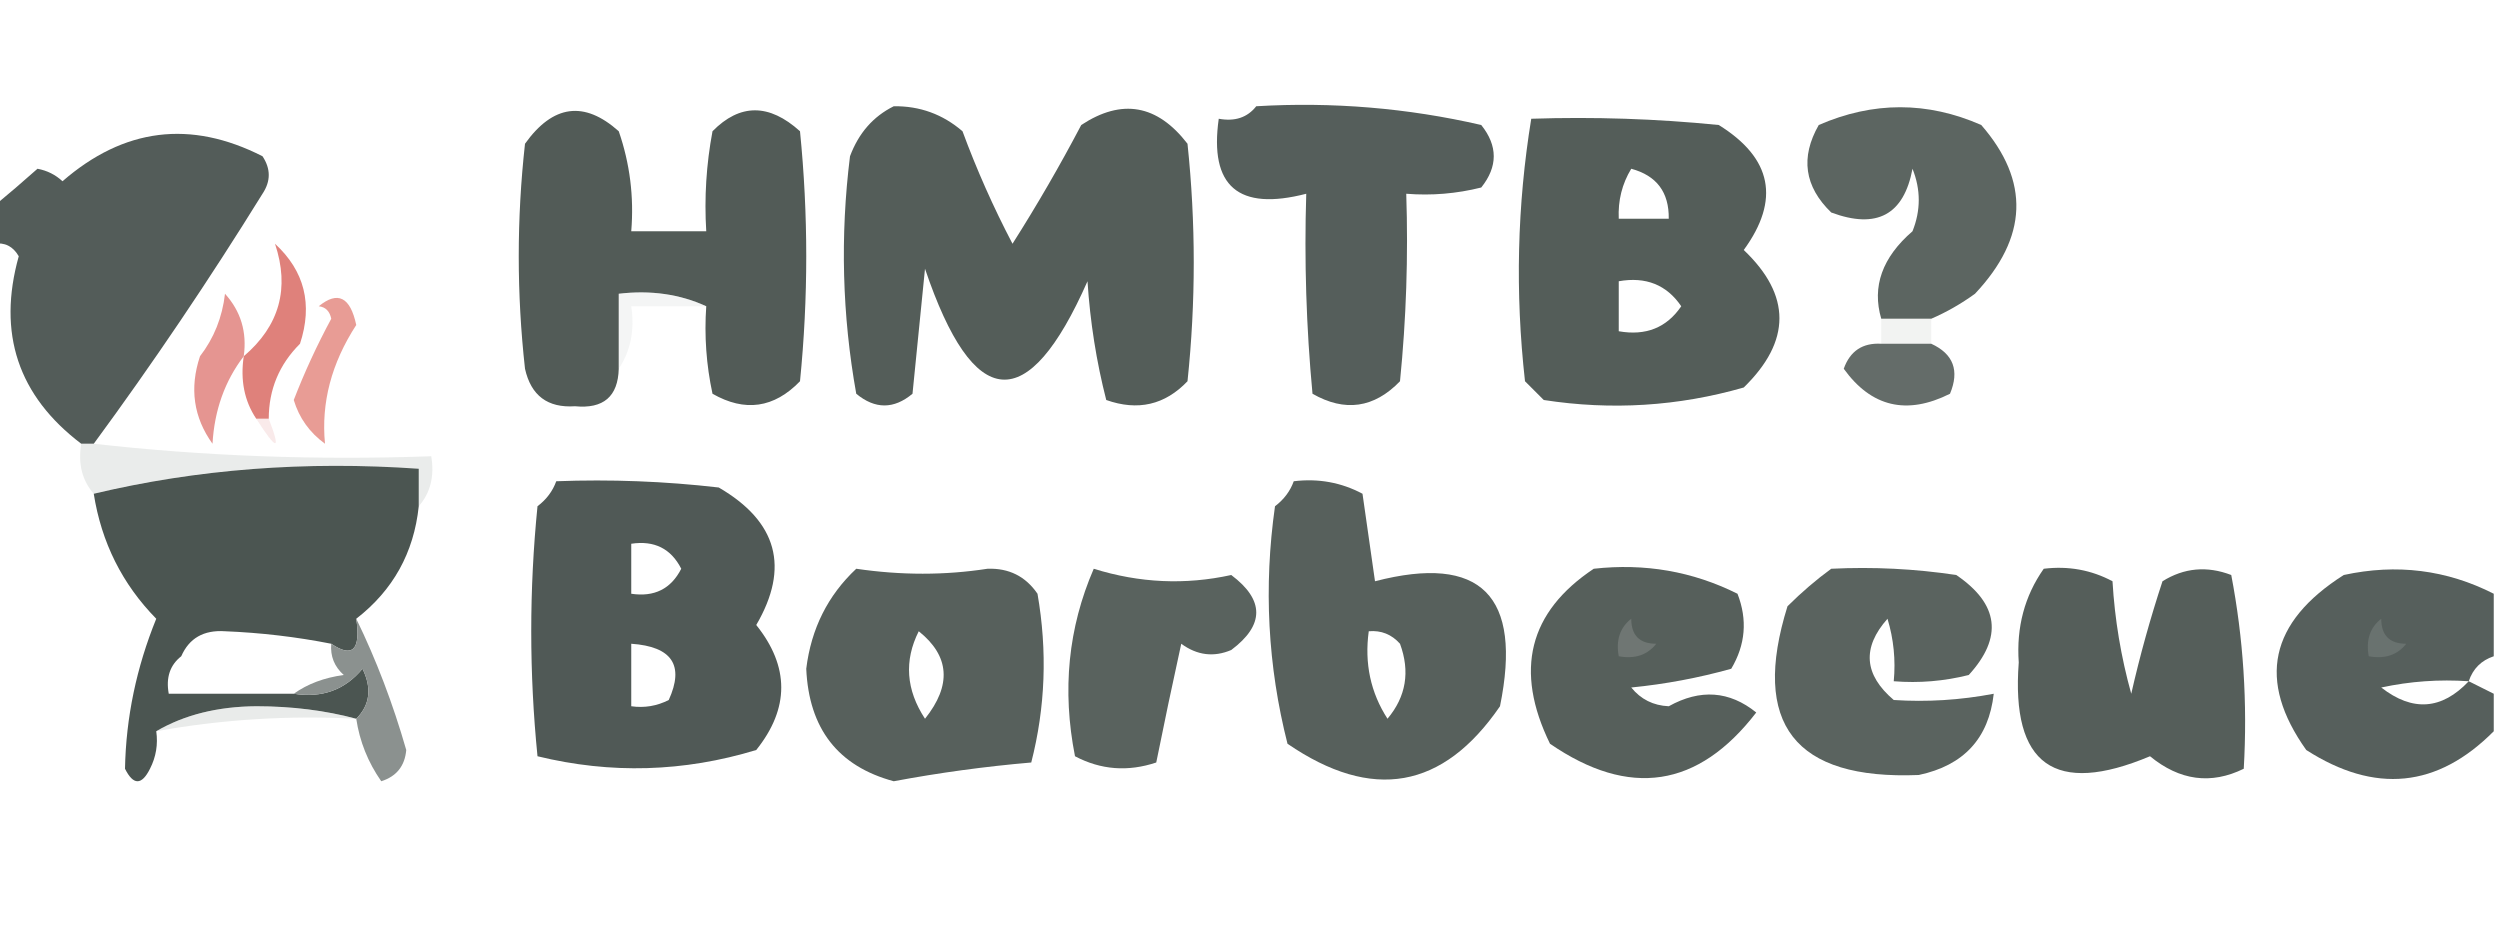 <?xml version="1.0" encoding="UTF-8"?>
<!DOCTYPE svg PUBLIC "-//W3C//DTD SVG 1.1//EN" "http://www.w3.org/Graphics/SVG/1.1/DTD/svg11.dtd">
<svg xmlns="http://www.w3.org/2000/svg" version="1.1" width="200px" height="74px" style="shape-rendering:geometricPrecision; text-rendering:geometricPrecision; image-rendering:optimizeQuality; fill-rule:evenodd; clip-rule:evenodd" xmlns:xlink="http://www.w3.org/1999/xlink">
<g><path style="opacity:0.997" fill="#525b57" d="M 56.5,24.5 C 54.393,23.532 52.059,23.198 49.5,23.5C 49.5,25.5 49.5,27.5 49.5,29.5C 49.441,31.722 48.275,32.722 46,32.5C 43.812,32.646 42.479,31.646 42,29.5C 41.333,23.5 41.333,17.5 42,11.5C 44.239,8.369 46.739,8.036 49.5,10.5C 50.393,13.084 50.726,15.751 50.5,18.5C 52.5,18.5 54.5,18.5 56.5,18.5C 56.336,15.813 56.503,13.146 57,10.5C 59.197,8.269 61.53,8.269 64,10.5C 64.667,17.167 64.667,23.833 64,30.5C 61.925,32.648 59.592,32.982 57,31.5C 56.503,29.19 56.337,26.857 56.5,24.5 Z"/></g>
<g><path style="opacity:0.999" fill="#545d59" d="M 71.5,8.5 C 73.582,8.472 75.416,9.139 77,10.5C 78.139,13.583 79.472,16.583 81,19.5C 82.96,16.415 84.793,13.248 86.5,10C 89.748,7.862 92.581,8.362 95,11.5C 95.667,17.833 95.667,24.167 95,30.5C 93.192,32.396 91.025,32.896 88.5,32C 87.712,28.924 87.212,25.758 87,22.5C 82.222,33.319 77.889,32.986 74,21.5C 73.667,24.833 73.333,28.167 73,31.5C 71.506,32.747 70.006,32.747 68.5,31.5C 67.374,25.218 67.207,18.885 68,12.5C 68.69,10.65 69.856,9.316 71.5,8.5 Z"/></g>
<g><path style="opacity:0.997" fill="#555e5b" d="M 100.5,8.5 C 106.593,8.139 112.593,8.639 118.5,10C 119.833,11.667 119.833,13.333 118.5,15C 116.527,15.495 114.527,15.662 112.5,15.5C 112.666,20.511 112.499,25.511 112,30.5C 109.925,32.648 107.592,32.982 105,31.5C 104.501,26.177 104.334,20.844 104.5,15.5C 99.069,16.906 96.735,14.906 97.5,9.5C 98.791,9.737 99.791,9.404 100.5,8.5 Z"/></g>
<g><path style="opacity:0.995" fill="#545d59" d="M 122.5,9.5 C 127.511,9.334 132.511,9.501 137.5,10C 141.763,12.647 142.43,15.981 139.5,20C 143.305,23.618 143.305,27.284 139.5,31C 134.254,32.506 128.921,32.839 123.5,32C 123,31.5 122.5,31 122,30.5C 121.205,23.42 121.372,16.42 122.5,9.5 Z M 130.5,13.5 C 132.532,14.048 133.532,15.381 133.5,17.5C 132.167,17.5 130.833,17.5 129.5,17.5C 129.433,16.041 129.766,14.708 130.5,13.5 Z M 129.5,22.5 C 131.665,22.116 133.332,22.783 134.5,24.5C 133.332,26.217 131.665,26.884 129.5,26.5C 129.5,25.167 129.5,23.833 129.5,22.5 Z"/></g>
<g><path style="opacity:0.998" fill="#5c6561" d="M 154.5,25.5 C 153.167,25.5 151.833,25.5 150.5,25.5C 149.744,22.928 150.577,20.595 153,18.5C 153.667,16.833 153.667,15.167 153,13.5C 152.31,17.19 150.143,18.357 146.5,17C 144.352,14.925 144.018,12.592 145.5,10C 149.852,8.105 154.185,8.105 158.5,10C 162.405,14.492 162.239,18.992 158,23.5C 156.887,24.305 155.721,24.972 154.5,25.5 Z"/></g>
<g><path style="opacity:0.999" fill="#535c59" d="M 7.5,35.5 C 7.167,35.5 6.833,35.5 6.5,35.5C 1.444,31.666 -0.222,26.666 1.5,20.5C 1.043,19.703 0.376,19.369 -0.5,19.5C -0.5,18.5 -0.5,17.5 -0.5,16.5C 0.659,15.544 1.826,14.544 3,13.5C 3.772,13.645 4.439,13.978 5,14.5C 9.911,10.236 15.244,9.569 21,12.5C 21.667,13.5 21.667,14.5 21,15.5C 16.724,22.405 12.225,29.072 7.5,35.5 Z"/></g>
<g><path style="opacity:0.941" fill="#dd7973" d="M 21.5,33.5 C 21.167,33.5 20.833,33.5 20.5,33.5C 19.549,32.081 19.215,30.415 19.5,28.5C 22.358,26.067 23.192,23.067 22,19.5C 24.368,21.684 25.035,24.351 24,27.5C 22.337,29.158 21.504,31.158 21.5,33.5 Z"/></g>
<g><path style="opacity:0.259" fill="#d6d9d8" d="M 56.5,24.5 C 54.5,24.5 52.5,24.5 50.5,24.5C 50.785,26.415 50.451,28.081 49.5,29.5C 49.5,27.5 49.5,25.5 49.5,23.5C 52.059,23.198 54.393,23.532 56.5,24.5 Z"/></g>
<g><path style="opacity:0.231" fill="#c9ccca" d="M 150.5,25.5 C 151.833,25.5 153.167,25.5 154.5,25.5C 154.5,26.167 154.5,26.833 154.5,27.5C 153.167,27.5 151.833,27.5 150.5,27.5C 150.5,26.833 150.5,26.167 150.5,25.5 Z"/></g>
<g><path style="opacity:0.992" fill="#636b68" d="M 150.5,27.5 C 151.833,27.5 153.167,27.5 154.5,27.5C 156.273,28.314 156.773,29.648 156,31.5C 152.543,33.232 149.709,32.566 147.5,29.5C 148.005,28.081 149.005,27.415 150.5,27.5 Z"/></g>
<g><path style="opacity:0.929" fill="#e38d89" d="M 19.5,28.5 C 17.989,30.476 17.156,32.809 17,35.5C 15.482,33.386 15.149,31.053 16,28.5C 17.117,27.051 17.784,25.384 18,23.5C 19.269,24.905 19.769,26.571 19.5,28.5 Z"/></g>
<g><path style="opacity:0.886" fill="#e58f88" d="M 25.5,24.5 C 27.023,23.254 28.023,23.754 28.5,26C 26.515,29.055 25.682,32.222 26,35.5C 24.764,34.601 23.93,33.434 23.5,32C 24.363,29.773 25.363,27.607 26.5,25.5C 26.376,24.893 26.043,24.56 25.5,24.5 Z"/></g>
<g><path style="opacity:0.349" fill="#efc3c3" d="M 20.5,33.5 C 20.833,33.5 21.167,33.5 21.5,33.5C 22.504,36.105 22.17,36.105 20.5,33.5 Z"/></g>
<g><path style="opacity:0.332" fill="#c0c4c2" d="M 6.5,35.5 C 6.833,35.5 7.167,35.5 7.5,35.5C 16.318,36.493 25.318,36.827 34.5,36.5C 34.768,38.099 34.434,39.432 33.5,40.5C 33.5,39.5 33.5,38.5 33.5,37.5C 24.436,36.864 15.769,37.53 7.5,39.5C 6.566,38.432 6.232,37.099 6.5,35.5 Z"/></g>
<g><path style="opacity:0.996" fill="#4b5551" d="M 33.5,40.5 C 33.109,44.221 31.442,47.221 28.5,49.5C 28.869,51.993 28.203,52.66 26.5,51.5C 23.714,50.95 20.881,50.617 18,50.5C 16.301,50.387 15.134,51.053 14.5,52.5C 13.596,53.209 13.263,54.209 13.5,55.5C 15.833,55.5 18.167,55.5 20.5,55.5C 21.5,55.5 22.5,55.5 23.5,55.5C 25.766,55.859 27.599,55.192 29,53.5C 29.765,55.066 29.598,56.399 28.5,57.5C 26.022,56.836 23.355,56.502 20.5,56.5C 17.41,56.522 14.743,57.188 12.5,58.5C 12.649,59.552 12.483,60.552 12,61.5C 11.333,62.833 10.667,62.833 10,61.5C 10.078,57.408 10.912,53.408 12.5,49.5C 9.78,46.726 8.113,43.393 7.5,39.5C 15.769,37.53 24.436,36.864 33.5,37.5C 33.5,38.5 33.5,39.5 33.5,40.5 Z"/></g>
<g><path style="opacity:0.998" fill="#505956" d="M 44.5,38.5 C 48.846,38.334 53.179,38.501 57.5,39C 62.19,41.729 63.19,45.396 60.5,50C 63.167,53.333 63.167,56.667 60.5,60C 54.698,61.765 48.864,61.932 43,60.5C 42.333,53.833 42.333,47.167 43,40.5C 43.717,39.956 44.217,39.289 44.5,38.5 Z M 50.5,43.5 C 52.346,43.222 53.68,43.889 54.5,45.5C 53.68,47.111 52.346,47.778 50.5,47.5C 50.5,46.167 50.5,44.833 50.5,43.5 Z M 50.5,51.5 C 53.764,51.726 54.764,53.226 53.5,56C 52.552,56.483 51.552,56.65 50.5,56.5C 50.5,54.833 50.5,53.167 50.5,51.5 Z"/></g>
<g><path style="opacity:0.998" fill="#57605c" d="M 103.5,38.5 C 105.467,38.261 107.301,38.594 109,39.5C 109.333,41.833 109.667,44.167 110,46.5C 118.473,44.305 121.807,47.638 120,56.5C 115.442,63.143 109.776,64.143 103,59.5C 101.419,53.277 101.085,46.944 102,40.5C 102.717,39.956 103.217,39.289 103.5,38.5 Z M 109.5,50.5 C 110.496,50.414 111.329,50.748 112,51.5C 112.82,53.728 112.487,55.728 111,57.5C 109.648,55.406 109.148,53.073 109.5,50.5 Z"/></g>
<g><path style="opacity:0.999" fill="#57605c" d="M 68.5,45.5 C 72.088,46.029 75.588,46.029 79,45.5C 80.711,45.439 82.044,46.106 83,47.5C 83.799,52.087 83.632,56.587 82.5,61C 78.805,61.318 75.138,61.818 71.5,62.5C 67.045,61.297 64.712,58.297 64.5,53.5C 64.892,50.299 66.226,47.633 68.5,45.5 Z M 73.5,50.5 C 75.978,52.483 76.145,54.816 74,57.5C 72.482,55.187 72.316,52.854 73.5,50.5 Z"/></g>
<g><path style="opacity:0.997" fill="#59625e" d="M 87.5,45.5 C 91.157,46.642 94.823,46.809 98.5,46C 101.167,48 101.167,50 98.5,52C 97.101,52.595 95.768,52.428 94.5,51.5C 93.796,54.704 93.13,57.871 92.5,61C 90.231,61.758 88.064,61.591 86,60.5C 84.955,55.215 85.455,50.215 87.5,45.5 Z"/></g>
<g><path style="opacity:0.998" fill="#565f5b" d="M 127.5,45.5 C 131.584,45.043 135.417,45.71 139,47.5C 139.808,49.579 139.641,51.579 138.5,53.5C 135.891,54.23 133.224,54.73 130.5,55C 131.263,55.944 132.263,56.444 133.5,56.5C 136.02,55.1 138.354,55.267 140.5,57C 135.857,63.031 130.357,63.865 124,59.5C 121.133,53.63 122.3,48.963 127.5,45.5 Z M 130.5,49.5 C 131.833,49.5 132.5,50.167 132.5,51.5C 132.5,50.167 131.833,49.5 130.5,49.5 Z"/></g>
<g><path style="opacity:0.998" fill="#5a635f" d="M 146.5,45.5 C 149.85,45.335 153.183,45.502 156.5,46C 159.917,48.321 160.25,50.988 157.5,54C 155.527,54.495 153.527,54.662 151.5,54.5C 151.66,52.801 151.494,51.134 151,49.5C 148.949,51.809 149.116,53.976 151.5,56C 154.157,56.175 156.824,56.008 159.5,55.5C 159.099,59.07 157.099,61.236 153.5,62C 143.564,62.405 140.064,57.905 143,48.5C 144.145,47.364 145.312,46.364 146.5,45.5 Z"/></g>
<g><path style="opacity:0.996" fill="#555e5a" d="M 163.5,45.5 C 165.467,45.261 167.301,45.594 169,46.5C 169.179,49.553 169.679,52.553 170.5,55.5C 171.196,52.444 172.03,49.444 173,46.5C 174.726,45.424 176.559,45.257 178.5,46C 179.471,51.072 179.805,56.238 179.5,61.5C 176.882,62.785 174.382,62.452 172,60.5C 164.381,63.701 160.881,61.201 161.5,53C 161.303,50.175 161.969,47.675 163.5,45.5 Z"/></g>
<g><path style="opacity:0.995" fill="#565f5c" d="M 199.5,47.5 C 199.5,49.167 199.5,50.833 199.5,52.5C 198.5,52.833 197.833,53.5 197.5,54.5C 198.167,54.833 198.833,55.167 199.5,55.5C 199.5,56.5 199.5,57.5 199.5,58.5C 194.999,63.031 189.999,63.531 184.5,60C 180.55,54.447 181.55,49.78 187.5,46C 191.731,45.081 195.731,45.581 199.5,47.5 Z M 190.5,49.5 C 191.833,49.5 192.5,50.167 192.5,51.5C 192.5,50.167 191.833,49.5 190.5,49.5 Z M 197.5,54.5 C 195.34,56.787 193.006,56.954 190.5,55C 192.81,54.503 195.143,54.337 197.5,54.5 Z"/></g>
<g><path style="opacity:0.22" fill="#c8cbca" d="M 130.5,49.5 C 130.5,50.833 131.167,51.5 132.5,51.5C 131.791,52.404 130.791,52.737 129.5,52.5C 129.263,51.209 129.596,50.209 130.5,49.5 Z"/></g>
<g><path style="opacity:0.163" fill="#cfd2d1" d="M 190.5,49.5 C 190.5,50.833 191.167,51.5 192.5,51.5C 191.791,52.404 190.791,52.737 189.5,52.5C 189.263,51.209 189.596,50.209 190.5,49.5 Z"/></g>
<g><path style="opacity:0.007" fill="#e7e8e8" d="M 14.5,52.5 C 16.156,54.06 18.156,55.06 20.5,55.5C 18.167,55.5 15.833,55.5 13.5,55.5C 13.263,54.209 13.596,53.209 14.5,52.5 Z"/></g>
<g><path style="opacity:0.313" fill="#bbbfbd" d="M 28.5,57.5 C 23.073,57.218 17.74,57.551 12.5,58.5C 14.743,57.188 17.41,56.522 20.5,56.5C 23.355,56.502 26.022,56.836 28.5,57.5 Z"/></g>
<g><path style="opacity:0.98" fill="#898f8d" d="M 28.5,49.5 C 30.099,52.784 31.433,56.284 32.5,60C 32.386,61.28 31.72,62.113 30.5,62.5C 29.438,60.978 28.771,59.312 28.5,57.5C 29.598,56.399 29.765,55.066 29,53.5C 27.599,55.192 25.766,55.859 23.5,55.5C 24.608,54.71 25.942,54.21 27.5,54C 26.748,53.329 26.414,52.496 26.5,51.5C 28.203,52.66 28.869,51.993 28.5,49.5 Z"/></g>
</svg>
